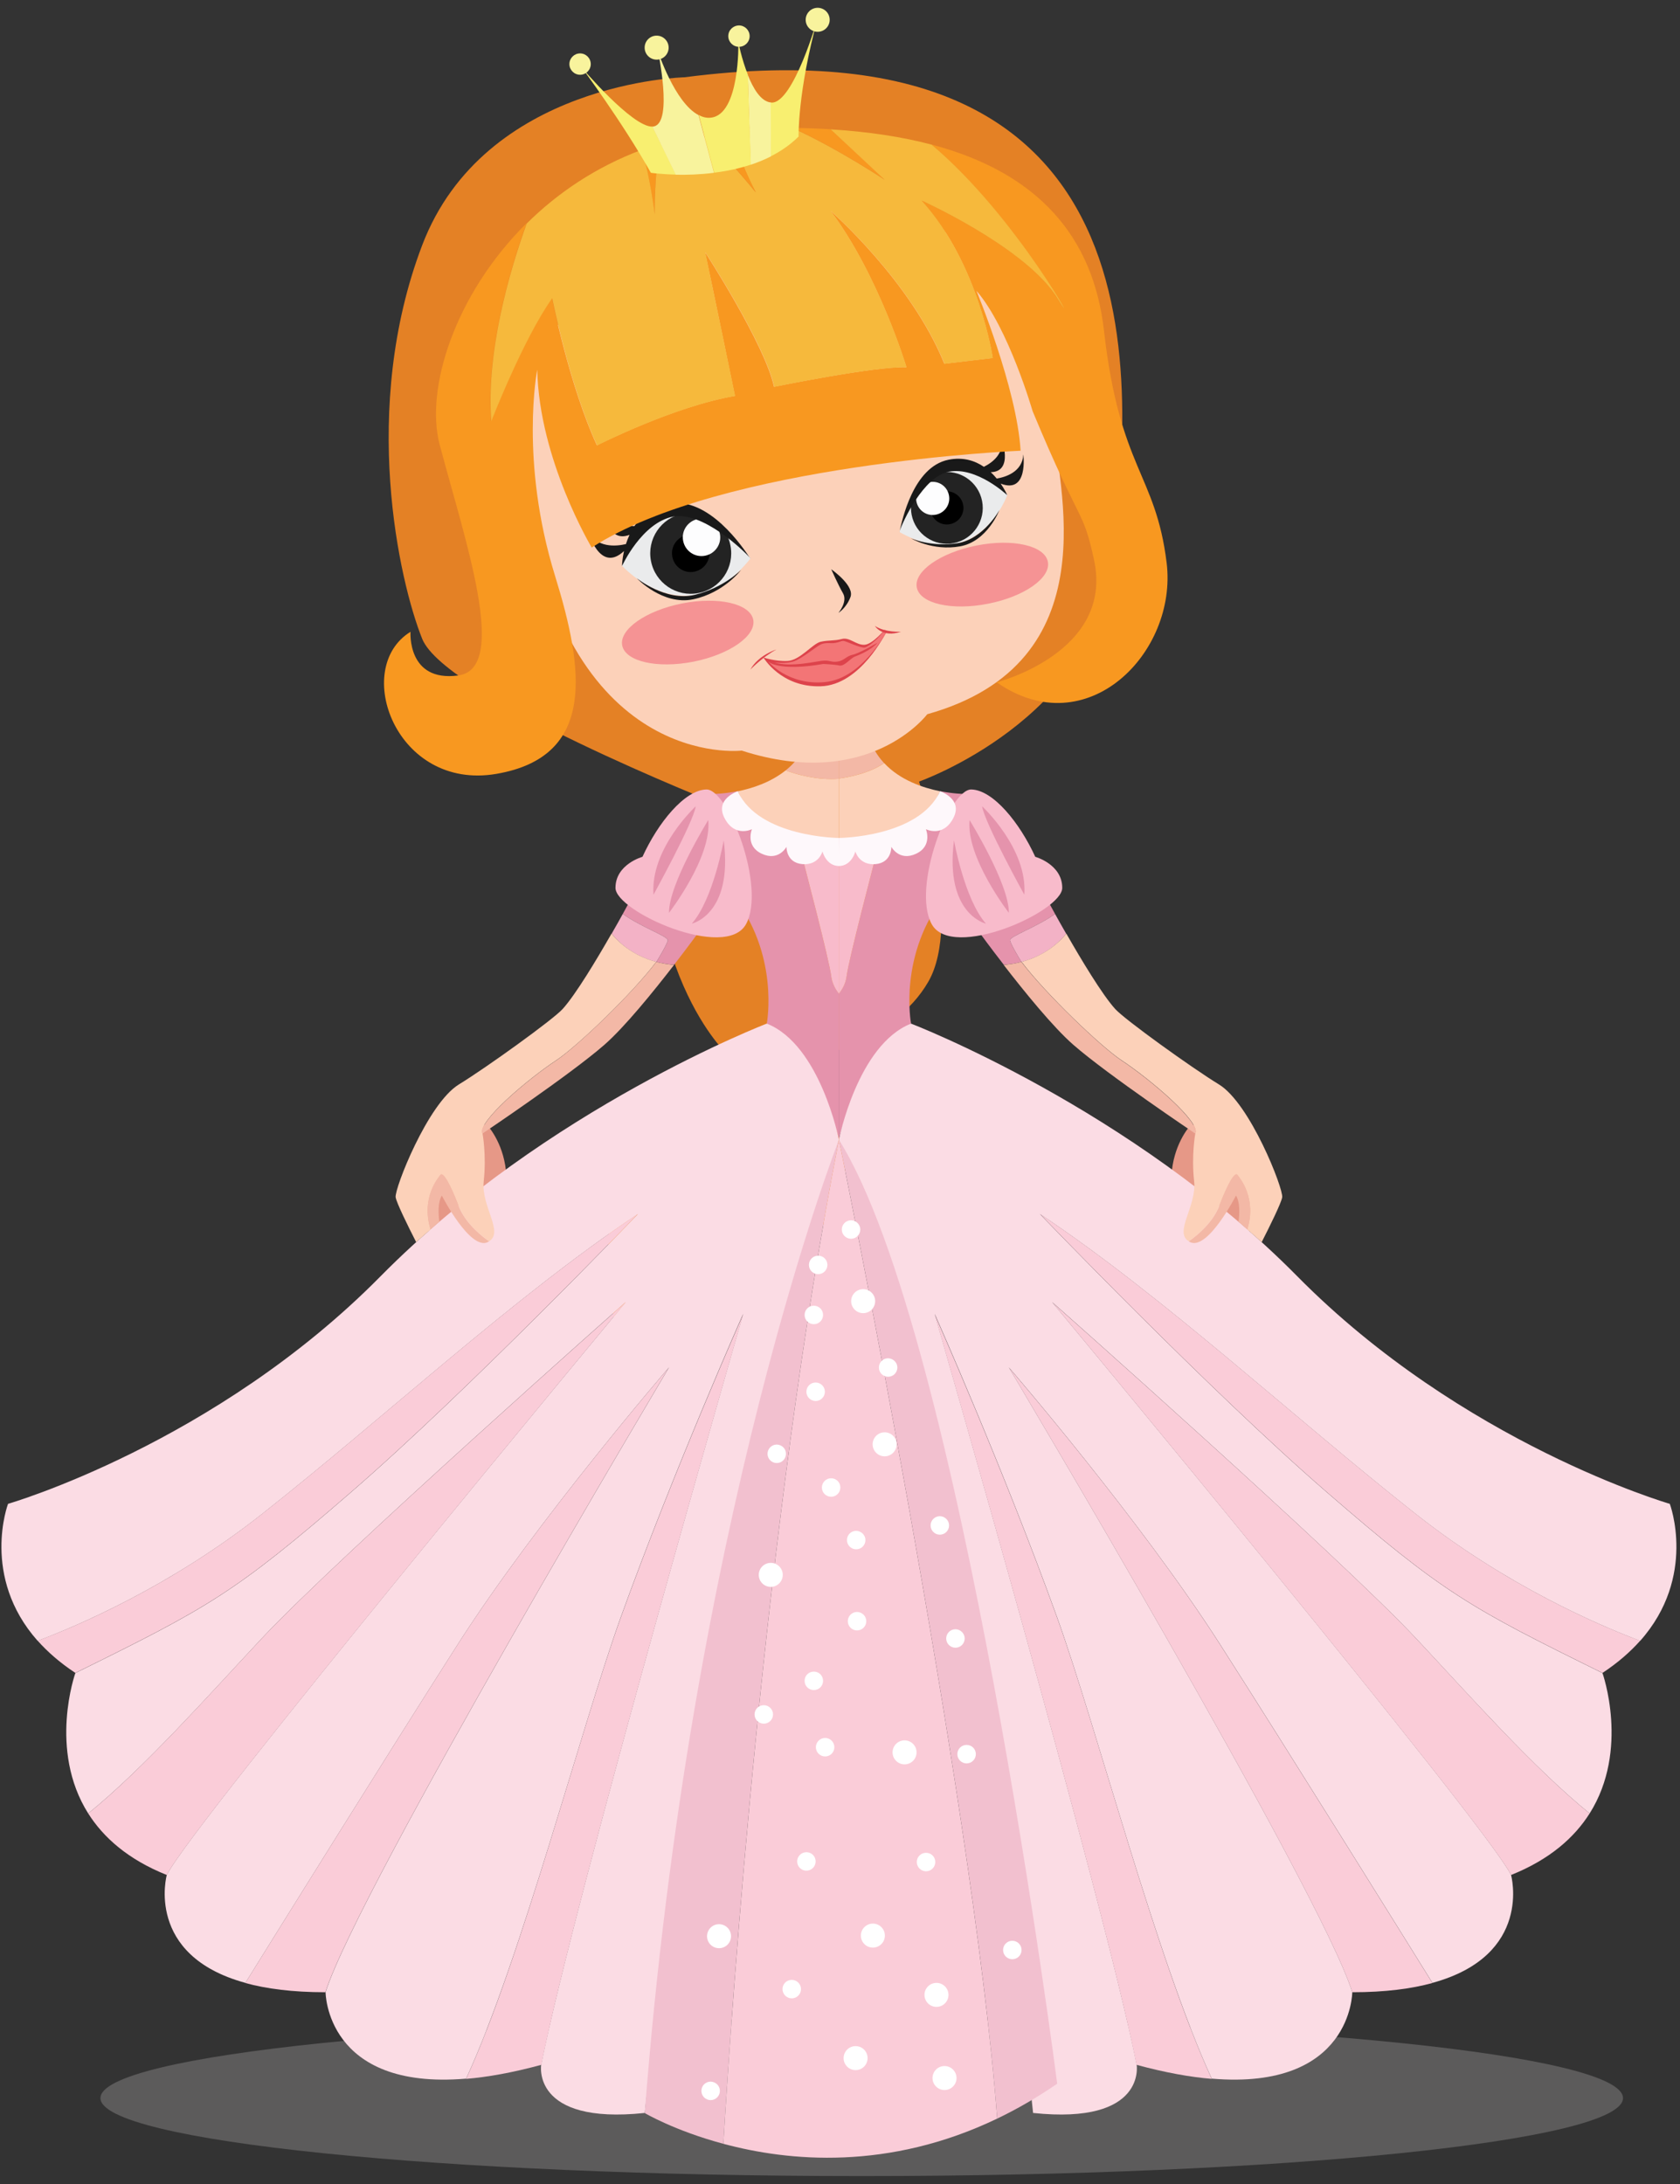 <?xml version="1.0" encoding="UTF-8"?>
<svg id="MAP" width="140px" height="182px" viewBox="0 0 140 182" version="1.1" xmlns="http://www.w3.org/2000/svg" xmlns:xlink="http://www.w3.org/1999/xlink">
    <rect x="0" y="0" width="140" height="182" fill="#333333" stroke="none"/>
    <title>XMLID_1312_</title>
    <g id="Page-1" stroke="none" stroke-width="1" fill="none" fill-rule="evenodd">
        <g id="OQRDHG1-[Converted]" transform="translate(-212, 0)" fill-rule="nonzero">
            <g id="XMLID_1312_" transform="translate(212, 0)">
                <path d="M135.25,174.84 C135.25,178.43 106.85,181.34 71.81,181.34 C36.77,181.34 8.37,178.43 8.37,174.84 C8.37,171.25 36.77,168.34 71.81,168.34 C106.84,168.34 135.25,171.25 135.25,174.84 Z" id="XMLID_1574_" fill="#CFCECE" opacity="0.26"></path>
                <g id="XMLID_1313_">
                    <path d="M57.04,6.44 C57.04,6.44 40.36,6.82 35.18,20.44 C30,34.05 33.26,48.43 35.18,53.23 C37.1,58.02 59.92,67.04 59.92,67.04 C59.92,67.04 54.55,75.67 56.28,80.46 C58.01,85.25 60.28,87.51 60.28,87.51 C60.28,87.51 51.78,92.27 51.29,96.28 C50.79,100.45 49.95,109.41 51.87,110.95 C53.79,112.48 67.78,103.47 69.89,100.79 C72,98.11 67.68,88.16 67.68,88.16 C67.68,88.16 74.49,86.79 77.36,81.81 C80.24,76.82 76.59,65.13 76.59,65.13 C76.59,65.13 91.35,59.95 92.7,46.91 C94.05,33.86 98.46,1.07 57.04,6.44 Z" id="path-111" fill="#E48125"></path>
                    <g id="XMLID_1513_" transform="translate(0, 59)">
                        <path d="M36.66,42.75 L35.71,43.59 C35.72,43.66 35.73,43.7 35.73,43.7 L40.33,43.27 C40.33,43.27 42.34,41.51 42.2,38.99 C42.06,36.47 40.8,34.96 40.55,34.71 C40.55,34.71 38.07,35.11 36.45,36.83 C34.97,38.41 35.6,42.85 35.71,43.58 L36.66,42.75 Z" id="path-110" fill="#E69887"></path>
                        <path d="M66.39,10.65 C65.62,10.54 64.88,10.36 64.28,10.09 C62.75,9.4 61.86,7.78 61.48,6.93 C60.36,7.15 59.54,7.16 59.54,7.16 L60.98,15.5 C65.01,20.49 63.9,26.29 63.9,26.29 C68.84,30.75 69.92,35.97 69.92,35.97 L69.92,23.81 C69.6,23.41 69.34,22.92 69.27,22.36 C69.11,21.01 67.06,13.2 66.39,10.65 Z" id="path-109" fill="#E593AC"></path>
                        <g id="XMLID_1548_" transform="translate(0, 26)">
                            <path d="M63.9,0.3 C63.9,0.3 45.54,7.35 31.73,21.34 C17.92,35.34 0.67,40.32 0.67,40.32 C0.67,40.32 -1.62,46.38 3.14,51.74 C6.59,50.44 14.24,47.16 21.81,41.19 C32.02,33.14 42.81,23.07 53.16,16.17 C53.16,16.17 39.07,30.84 29.29,39.32 C19.51,47.8 17.35,48.96 6.28,54.42 C6.28,54.42 4,60.81 7.35,66.12 C12.01,62.35 17.56,56.08 21.81,51.54 C28.28,44.64 52.15,23.5 52.15,23.5 C52.15,23.5 16.05,66.93 13.9,71.24 C13.9,71.24 12.04,77.94 20.45,80.24 C22.76,76.52 32.37,61.07 38.16,52.01 C44.78,41.66 55.75,28.95 55.75,28.95 C55.75,28.95 29.86,72.38 27.13,81.01 C27.13,81.01 27.14,89.21 38.84,88.22 C43.43,78.27 48.44,58.92 51.72,49.8 C56.18,37.43 61.93,24.49 61.93,24.49 C61.93,24.49 47.84,73.24 45.1,87.05 C45.1,87.05 44.24,92.08 53.73,91.08 C53.73,91.08 57.47,52.4 69.91,9.97 C69.91,9.98 68.36,2.07 63.9,0.3 Z" id="path-108" fill="#FBDCE4"></path>
                            <g id="XMLID_1551_" transform="translate(3, 16)" fill="#FACCD8">
                                <path d="M35.15,36.02 C29.36,45.08 19.75,60.53 17.44,64.25 C19.19,64.73 21.37,65.02 24.12,65.02 C26.85,56.39 52.74,12.96 52.74,12.96 C52.74,12.96 41.77,25.67 35.15,36.02 Z" id="path-107"></path>
                                <path d="M50.16,0.16 C39.81,7.06 29.02,17.13 18.81,25.18 C11.23,31.16 3.58,34.44 0.14,35.73 C0.96,36.65 1.99,37.56 3.28,38.41 C14.35,32.95 16.51,31.79 26.29,23.31 C36.07,14.83 50.16,0.16 50.16,0.16 Z" id="path-106"></path>
                                <path d="M48.72,33.82 C45.43,42.94 40.43,62.29 35.84,72.24 C37.64,72.09 39.71,71.72 42.11,71.07 C44.84,57.26 58.94,8.51 58.94,8.51 C58.94,8.51 53.18,21.45 48.72,33.82 Z" id="path-105"></path>
                                <path d="M18.81,35.54 C14.56,40.07 9.01,46.35 4.35,50.12 C5.61,52.11 7.65,53.95 10.9,55.25 C13.06,50.94 49.15,7.51 49.15,7.51 C49.15,7.51 25.28,28.64 18.81,35.54 Z" id="path-104"></path>
                            </g>
                        </g>
                        <path d="M66.39,10.65 C67.06,13.2 69.11,21.01 69.27,22.37 C69.34,22.93 69.6,23.42 69.92,23.82 L69.92,10.83 C69.18,10.85 67.75,10.85 66.39,10.65 Z" id="path-103" fill="#F8BBCB"></path>
                        <g id="XMLID_1519_" transform="translate(32, 6)">
                            <path d="M26.19,12.72 L20.44,10.17 C20.44,10.17 20.23,10.55 19.9,11.16 C21.44,12.28 23.73,13.04 23.65,13.37 C23.57,13.72 22.9,14.84 22.7,15.16 C23.15,15.28 23.64,15.36 24.17,15.4 C25.36,13.87 26.19,12.72 26.19,12.72 Z" id="path-102" fill="#E593AC"></path>
                            <path d="M19.9,11.16 C19.65,11.61 19.34,12.17 18.97,12.81 C19.48,13.45 20.67,14.64 22.7,15.16 C22.9,14.84 23.57,13.72 23.65,13.37 C23.73,13.04 21.43,12.27 19.9,11.16 Z" id="path-101" fill="#F3B2C6"></path>
                            <path d="M26.86,0.79 C25.04,0.84 22.83,3.57 21.54,6.4 C21.54,6.4 19.29,7.02 19.29,8.99 C19.29,10.96 28.49,15.08 30.17,12.01 C31.85,8.94 28.69,0.74 26.86,0.79 Z" id="path-100" fill="#F8BBCB"></path>
                            <path d="M25.98,2.19 C25.98,2.19 22.17,5.71 22.46,9.56 C22.45,9.56 25.76,3.59 25.98,2.19 Z" id="path-99" fill="#E593AC"></path>
                            <path d="M27.02,3.34 C27.02,3.34 23.71,8.7 23.75,11.07 C23.75,11.07 27.34,6.43 27.02,3.34 Z" id="path-98" fill="#E593AC"></path>
                            <path d="M28.31,5.03 C28.31,5.03 27.45,9.92 25.65,11.97 C25.65,11.97 29.1,11.21 28.31,5.03 Z" id="path-97" fill="#E593AC"></path>
                            <g id="XMLID_1520_" transform="translate(0, 12)">
                                <path d="M4.61,24.8 C4.52,24.12 4.48,23.19 4.82,22.63 C4.82,22.63 7.17,27.23 8.65,26.51 C8.69,26.49 8.72,26.46 8.76,26.44 C8.35,26.16 6.81,25.04 6.21,23.47 C5.51,21.65 4.92,20.62 4.7,20.91 C4.51,21.16 3.07,22.82 3.88,25.45 L4.61,24.8 Z" id="path-96" fill="#F3B8A6"></path>
                                <path d="M2.68,26.51 L3.88,25.45 C3.07,22.83 4.51,21.16 4.7,20.91 C4.92,20.62 5.51,21.65 6.21,23.47 C6.81,25.04 8.35,26.16 8.76,26.44 C10.01,25.66 8.08,23.52 8.31,21.43 C8.55,19.27 8.21,17.45 8.21,17.45 C7.73,16.54 11.95,12.94 14.35,11.36 C16.07,10.23 20.72,5.77 22.69,3.15 C20.66,2.62 19.47,1.43 18.96,0.8 C17.72,2.97 15.98,5.87 14.89,7.08 C14.1,7.96 8.53,11.97 6.24,13.37 C3.64,14.96 0.87,22.05 0.97,22.77 C1.04,23.23 1.99,25.16 2.68,26.51 Z" id="path-95" fill="#FCD1B9"></path>
                                <path d="M22.69,3.16 C20.72,5.77 16.07,10.23 14.35,11.37 C11.95,12.95 7.73,16.55 8.21,17.46 C8.21,17.46 15.47,12.59 18.35,10.08 C20.05,8.6 22.47,5.61 24.17,3.41 C23.64,3.36 23.15,3.28 22.69,3.16 Z" id="path-94" fill="#F3B8A6"></path>
                            </g>
                        </g>
                        <path d="M69.91,5.9 L69.91,0.82 L67.68,1.13 C67.47,3.02 66.58,4.31 65.47,5.2 C66.41,5.55 68.1,6.03 69.91,5.9 Z" id="path-93" fill="#F3B8A6"></path>
                        <path d="M65.47,5.2 C64.22,6.2 62.68,6.7 61.48,6.94 C61.86,7.78 62.76,9.4 64.28,10.1 C65.94,10.85 68.77,10.87 69.91,10.84 L69.91,5.9 C68.1,6.03 66.41,5.55 65.47,5.2 Z" id="path-92" fill="#FCD1B9"></path>
                        <path d="M61.48,6.94 C61.48,6.94 59.52,7.58 60.39,9.2 C61.25,10.82 62.66,10.1 62.66,10.1 C62.66,10.1 62.08,11.5 63.49,12.15 C64.89,12.8 65.54,11.57 65.54,11.57 C65.54,11.57 65.5,12.9 66.87,13.01 C68.24,13.12 68.54,11.95 68.54,11.95 C68.54,11.95 68.83,13.17 69.94,13.17 L69.92,10.83 C69.91,10.83 63.25,10.79 61.48,6.94 Z" id="path-91" fill="#FEF8FB"></path>
                    </g>
                    <path d="M103.16,101.75 L104.11,102.59 C104.1,102.66 104.09,102.7 104.09,102.7 L99.49,102.27 C99.49,102.27 97.48,100.51 97.62,97.99 C97.76,95.47 99.02,93.96 99.27,93.71 C99.27,93.71 101.75,94.11 103.37,95.83 C104.85,97.41 104.22,101.85 104.11,102.58 L103.16,101.75 Z" id="path-90" fill="#E69887"></path>
                    <path d="M73.43,69.65 C74.2,69.54 74.94,69.36 75.54,69.09 C77.07,68.4 77.96,66.78 78.34,65.93 C79.46,66.15 80.28,66.16 80.28,66.16 L78.84,74.5 C74.81,79.49 75.92,85.29 75.92,85.29 C70.98,89.75 69.9,94.97 69.9,94.97 L69.9,82.81 C70.22,82.41 70.48,81.92 70.55,81.36 C70.71,80.01 72.76,72.2 73.43,69.65 Z" id="path-89" fill="#E593AC"></path>
                    <g id="XMLID_1502_" transform="translate(69, 85)">
                        <path d="M6.92,0.3 C6.92,0.3 25.28,7.35 39.09,21.34 C52.9,35.33 70.15,40.32 70.15,40.32 C70.15,40.32 72.44,46.38 67.68,51.74 C64.23,50.44 56.58,47.16 49.01,41.19 C38.8,33.14 28.01,23.07 17.66,16.17 C17.66,16.17 31.75,30.84 41.53,39.32 C51.31,47.8 53.47,48.96 64.54,54.42 C64.54,54.42 66.82,60.81 63.47,66.12 C58.81,62.35 53.26,56.08 49.01,51.54 C42.54,44.64 18.67,23.5 18.67,23.5 C18.67,23.5 54.77,66.93 56.92,71.24 C56.92,71.24 58.78,77.94 50.37,80.24 C48.06,76.52 38.45,61.07 32.66,52.01 C26.04,41.66 15.07,28.95 15.07,28.95 C15.07,28.95 40.96,72.38 43.69,81.01 C43.69,81.01 43.68,89.21 31.98,88.22 C27.39,78.27 22.38,58.92 19.1,49.8 C14.64,37.43 8.89,24.49 8.89,24.49 C8.89,24.49 22.98,73.24 25.72,87.05 C25.72,87.05 26.58,92.08 17.09,91.08 C17.09,91.08 13.35,52.4 0.91,9.97 C0.91,9.98 2.46,2.07 6.92,0.3 Z" id="path-88" fill="#FBDCE4"></path>
                        <g id="XMLID_1503_" transform="translate(8, 16)" fill="#FACCD8">
                            <path d="M24.66,36.02 C30.45,45.08 40.06,60.53 42.37,64.25 C40.62,64.73 38.44,65.02 35.69,65.02 C32.96,56.39 7.07,12.96 7.07,12.96 C7.07,12.96 18.05,25.67 24.66,36.02 Z" id="path-87"></path>
                            <path d="M9.66,0.16 C20.01,7.06 30.8,17.13 41.01,25.18 C48.59,31.16 56.24,34.44 59.68,35.73 C58.86,36.65 57.83,37.56 56.54,38.41 C45.47,32.95 43.31,31.79 33.53,23.31 C23.75,14.83 9.66,0.16 9.66,0.16 Z" id="path-86"></path>
                            <path d="M11.1,33.82 C14.39,42.94 19.39,62.29 23.98,72.24 C22.18,72.09 20.11,71.72 17.71,71.07 C14.98,57.26 0.88,8.51 0.88,8.51 C0.88,8.51 6.64,21.45 11.1,33.82 Z" id="path-85"></path>
                            <path d="M41.01,35.54 C45.26,40.07 50.81,46.35 55.47,50.12 C54.21,52.11 52.17,53.95 48.92,55.25 C46.76,50.94 10.67,7.51 10.67,7.51 C10.67,7.51 34.54,28.64 41.01,35.54 Z" id="path-84"></path>
                        </g>
                    </g>
                    <path d="M73.43,69.65 C72.76,72.2 70.71,80.01 70.55,81.37 C70.48,81.93 70.22,82.42 69.9,82.82 L69.9,69.83 C70.64,69.85 72.06,69.85 73.43,69.65 Z" id="path-83" fill="#F8BBCB"></path>
                    <g id="XMLID_1455_" transform="translate(77, 65)">
                        <path d="M4.63,12.72 L10.38,10.17 C10.38,10.17 10.59,10.55 10.92,11.16 C9.38,12.28 7.09,13.04 7.17,13.37 C7.25,13.72 7.92,14.84 8.12,15.16 C7.67,15.28 7.18,15.36 6.65,15.4 C5.46,13.87 4.63,12.72 4.63,12.72 Z" id="path-82" fill="#E593AC"></path>
                        <path d="M10.92,11.16 C11.17,11.61 11.48,12.17 11.85,12.81 C11.34,13.45 10.15,14.64 8.12,15.16 C7.92,14.84 7.25,13.72 7.17,13.37 C7.09,13.04 9.39,12.27 10.92,11.16 Z" id="path-81" fill="#F3B2C6"></path>
                        <path d="M3.95,0.79 C5.77,0.84 7.98,3.57 9.27,6.4 C9.27,6.4 11.52,7.02 11.52,8.99 C11.52,10.96 2.32,15.08 0.64,12.01 C-1.04,8.94 2.13,0.74 3.95,0.79 Z" id="path-80" fill="#F8BBCB"></path>
                        <path d="M4.84,2.19 C4.84,2.19 8.65,5.71 8.36,9.56 C8.36,9.56 5.06,3.59 4.84,2.19 Z" id="path-79" fill="#E593AC"></path>
                        <path d="M3.8,3.34 C3.8,3.34 7.11,8.7 7.07,11.07 C7.07,11.07 3.48,6.43 3.8,3.34 Z" id="path-78" fill="#E593AC"></path>
                        <path d="M2.5,5.03 C2.5,5.03 3.36,9.92 5.16,11.97 C5.17,11.97 1.71,11.21 2.5,5.03 Z" id="path-77" fill="#E593AC"></path>
                        <g id="XMLID_1456_" transform="translate(6, 12)">
                            <path d="M20.21,24.8 C20.3,24.12 20.34,23.19 20,22.63 C20,22.63 17.65,27.23 16.17,26.51 C16.13,26.49 16.1,26.46 16.06,26.44 C16.47,26.16 18.01,25.04 18.61,23.47 C19.31,21.65 19.9,20.62 20.12,20.91 C20.31,21.16 21.75,22.82 20.94,25.45 L20.21,24.8 Z" id="path-76" fill="#F3B8A6"></path>
                            <path d="M22.14,26.51 L20.94,25.45 C21.75,22.83 20.31,21.16 20.12,20.91 C19.9,20.62 19.31,21.65 18.61,23.47 C18.01,25.04 16.47,26.16 16.06,26.44 C14.81,25.66 16.74,23.52 16.51,21.43 C16.27,19.27 16.61,17.45 16.61,17.45 C17.09,16.54 12.87,12.94 10.47,11.36 C8.75,10.23 4.1,5.77 2.13,3.15 C4.16,2.62 5.35,1.43 5.86,0.8 C7.1,2.97 8.84,5.87 9.93,7.08 C10.72,7.96 16.29,11.97 18.58,13.37 C21.18,14.96 23.95,22.05 23.85,22.77 C23.78,23.23 22.83,25.16 22.14,26.51 Z" id="path-75" fill="#FCD1B9"></path>
                            <path d="M2.12,3.16 C4.09,5.77 8.74,10.23 10.46,11.37 C12.86,12.95 17.08,16.55 16.6,17.46 C16.6,17.46 9.34,12.59 6.46,10.08 C4.76,8.6 2.34,5.61 0.64,3.41 C1.18,3.36 1.67,3.28 2.12,3.16 Z" id="path-74" fill="#F3B8A6"></path>
                        </g>
                    </g>
                    <path d="M72.13,60.13 L69.9,59.82 L69.9,64.88 C70.58,64.79 72.39,64.48 73.67,63.59 C72.89,62.74 72.3,61.62 72.13,60.13 Z" id="path-73" fill="#F3B8A6"></path>
                    <path d="M73.68,63.59 C72.4,64.48 70.59,64.79 69.91,64.88 L69.91,69.84 C71.05,69.87 73.89,69.86 75.54,69.1 C77.07,68.41 77.96,66.79 78.34,65.94 C76.92,65.65 75.01,65.02 73.68,63.59 Z" id="path-72" fill="#FCD1B9"></path>
                    <path d="M78.34,65.94 C78.34,65.94 80.3,66.58 79.43,68.2 C78.57,69.82 77.16,69.1 77.16,69.1 C77.16,69.1 77.74,70.5 76.33,71.15 C74.93,71.8 74.28,70.57 74.28,70.57 C74.28,70.57 74.32,71.9 72.95,72.01 C71.58,72.12 71.28,70.95 71.28,70.95 C71.28,70.95 70.99,72.17 69.88,72.17 L69.9,69.83 C69.91,69.83 76.56,69.79 78.34,65.94 Z" id="path-71" fill="#FEF8FB"></path>
                    <g id="XMLID_1400_" transform="translate(53, 94)">
                        <path d="M0.73,82.09 C0.73,82.09 3.21,83.56 7.28,84.65 C7.96,73.33 10.72,32.65 16.91,0.98 C16.91,0.98 4.52,32.57 0.73,82.09 Z" id="path-70" fill="#F2C0CF"></path>
                        <path d="M7.28,84.65 C12.73,86.12 21.04,86.9 30.1,82.55 C28.03,55.32 16.91,0.98 16.91,0.98 C10.72,32.65 7.96,73.33 7.28,84.65 Z" id="path-69" fill="#FACCD8"></path>
                        <path d="M16.91,0.98 C16.91,0.98 28.03,55.32 30.1,82.55 C31.75,81.76 33.42,80.8 35.1,79.64 C35.1,79.64 27.1,17.23 16.91,0.98 Z" id="path-68" fill="#F2C0CF"></path>
                        <circle id="path-67" fill="#FFFFFF" cx="25.71" cy="79.17" r="1"></circle>
                        <path d="M13.75,71.76 C13.75,72.18 13.41,72.53 12.98,72.53 C12.56,72.53 12.21,72.19 12.21,71.76 C12.21,71.33 12.55,70.99 12.98,70.99 C13.41,70.99 13.75,71.34 13.75,71.76 Z" id="path-66" fill="#FFFFFF"></path>
                        <circle id="path-65" fill="#FFFFFF" cx="6.92" cy="67.35" r="1"></circle>
                        <path d="M24.94,61.17 C24.94,61.59 24.6,61.94 24.17,61.94 C23.75,61.94 23.4,61.6 23.4,61.17 C23.4,60.74 23.74,60.4 24.17,60.4 C24.6,60.4 24.94,60.74 24.94,61.17 Z" id="path-64" fill="#FFFFFF"></path>
                        <circle id="path-63" fill="#FFFFFF" cx="22.38" cy="52.03" r="1"></circle>
                        <path d="M19.19,41.1 C19.19,41.52 18.85,41.87 18.42,41.87 C18,41.87 17.65,41.53 17.65,41.1 C17.65,40.68 17.99,40.33 18.42,40.33 C18.85,40.34 19.19,40.68 19.19,41.1 Z" id="path-62" fill="#FFFFFF"></path>
                        <circle id="path-61" fill="#FFFFFF" cx="11.23" cy="37.24" r="1"></circle>
                        <path d="M17.03,29.96 C17.03,30.38 16.69,30.73 16.26,30.73 C15.84,30.73 15.49,30.39 15.49,29.96 C15.49,29.54 15.83,29.19 16.26,29.19 C16.69,29.19 17.03,29.53 17.03,29.96 Z" id="path-60" fill="#FFFFFF"></path>
                        <path d="M19.12,34.34 C19.12,34.76 18.78,35.11 18.35,35.11 C17.93,35.11 17.58,34.77 17.58,34.34 C17.58,33.91 17.92,33.57 18.35,33.57 C18.77,33.58 19.12,33.92 19.12,34.34 Z" id="path-59" fill="#FFFFFF"></path>
                        <path d="M15.59,46.07 C15.59,46.49 15.25,46.84 14.82,46.84 C14.4,46.84 14.05,46.5 14.05,46.07 C14.05,45.64 14.39,45.3 14.82,45.3 C15.25,45.3 15.59,45.64 15.59,46.07 Z" id="path-58" fill="#FFFFFF"></path>
                        <path d="M26.09,33.12 C26.09,33.54 25.75,33.89 25.32,33.89 C24.9,33.89 24.55,33.55 24.55,33.12 C24.55,32.7 24.89,32.35 25.32,32.35 C25.75,32.36 26.09,32.7 26.09,33.12 Z" id="path-57" fill="#FFFFFF"></path>
                        <circle id="path-56" fill="#FFFFFF" cx="20.72" cy="26.36" r="1"></circle>
                        <path d="M21.78,19.96 C21.78,20.38 21.44,20.73 21.01,20.73 C20.59,20.73 20.24,20.39 20.24,19.96 C20.24,19.53 20.58,19.19 21.01,19.19 C21.43,19.2 21.78,19.54 21.78,19.96 Z" id="path-55" fill="#FFFFFF"></path>
                        <path d="M15.74,21.98 C15.74,22.4 15.4,22.75 14.97,22.75 C14.55,22.75 14.2,22.41 14.2,21.98 C14.2,21.55 14.54,21.21 14.97,21.21 C15.39,21.21 15.74,21.55 15.74,21.98 Z" id="path-54" fill="#FFFFFF"></path>
                        <path d="M12.5,27.15 C12.5,27.57 12.16,27.92 11.73,27.92 C11.31,27.92 10.96,27.58 10.96,27.15 C10.96,26.73 11.3,26.38 11.73,26.38 C12.16,26.39 12.5,26.73 12.5,27.15 Z" id="path-53" fill="#FFFFFF"></path>
                        <circle id="path-52" fill="#FFFFFF" cx="18.93" cy="14.43" r="1"></circle>
                        <path d="M15.59,15.58 C15.59,16 15.25,16.35 14.82,16.35 C14.4,16.35 14.05,16.01 14.05,15.58 C14.05,15.15 14.39,14.81 14.82,14.81 C15.25,14.81 15.59,15.15 15.59,15.58 Z" id="path-51" fill="#FFFFFF"></path>
                        <path d="M18.69,8.46 C18.69,8.88 18.35,9.23 17.92,9.23 C17.5,9.23 17.15,8.89 17.15,8.46 C17.15,8.04 17.49,7.69 17.92,7.69 C18.34,7.69 18.69,8.04 18.69,8.46 Z" id="path-50" fill="#FFFFFF"></path>
                        <path d="M15.95,11.41 C15.95,11.83 15.61,12.18 15.18,12.18 C14.76,12.18 14.41,11.84 14.41,11.41 C14.41,10.99 14.75,10.64 15.18,10.64 C15.61,10.64 15.95,10.98 15.95,11.41 Z" id="path-49" fill="#FFFFFF"></path>
                        <path d="M32.13,68.5 C32.13,68.92 31.79,69.27 31.36,69.27 C30.94,69.27 30.59,68.93 30.59,68.5 C30.59,68.08 30.93,67.73 31.36,67.73 C31.79,67.73 32.13,68.08 32.13,68.5 Z" id="path-48" fill="#FFFFFF"></path>
                        <circle id="path-47" fill="#FFFFFF" cx="25.04" cy="72.24" r="1"></circle>
                        <path d="M28.32,52.18 C28.32,52.6 27.98,52.95 27.55,52.95 C27.13,52.95 26.78,52.61 26.78,52.18 C26.78,51.75 27.12,51.41 27.55,51.41 C27.98,51.41 28.32,51.75 28.32,52.18 Z" id="path-46" fill="#FFFFFF"></path>
                        <path d="M11.42,48.87 C11.42,49.29 11.08,49.64 10.65,49.64 C10.23,49.64 9.88,49.3 9.88,48.87 C9.88,48.44 10.22,48.1 10.65,48.1 C11.08,48.1 11.42,48.45 11.42,48.87 Z" id="path-45" fill="#FFFFFF"></path>
                        <path d="M16.53,51.6 C16.53,52.02 16.19,52.37 15.76,52.37 C15.34,52.37 14.99,52.03 14.99,51.6 C14.99,51.18 15.33,50.83 15.76,50.83 C16.19,50.83 16.53,51.18 16.53,51.6 Z" id="path-44" fill="#FFFFFF"></path>
                        <path d="M27.39,42.54 C27.39,42.96 27.05,43.31 26.62,43.31 C26.2,43.31 25.85,42.97 25.85,42.54 C25.85,42.12 26.19,41.77 26.62,41.77 C27.04,41.77 27.39,42.12 27.39,42.54 Z" id="path-43" fill="#FFFFFF"></path>
                        <circle id="path-42" fill="#FFFFFF" cx="18.3" cy="77.51" r="1"></circle>
                        <path d="M6.99,80.24 C6.99,80.66 6.65,81.01 6.22,81.01 C5.8,81.01 5.45,80.67 5.45,80.24 C5.45,79.81 5.79,79.47 6.22,79.47 C6.65,79.48 6.99,79.82 6.99,80.24 Z" id="path-41" fill="#FFFFFF"></path>
                        <circle id="path-40" fill="#FFFFFF" cx="19.74" cy="67.3" r="1"></circle>
                        <path d="M14.97,61.12 C14.97,61.54 14.63,61.89 14.2,61.89 C13.78,61.89 13.43,61.55 13.43,61.12 C13.43,60.7 13.77,60.35 14.2,60.35 C14.63,60.35 14.97,60.69 14.97,61.12 Z" id="path-39" fill="#FFFFFF"></path>
                    </g>
                    <g id="XMLID_1353_" transform="translate(43, 16)">
                        <path d="M40.49,6.55 C40.49,6.55 44.21,13.56 44.69,18.97 C45.17,24.39 49.6,39.22 34.27,43.52 C34.27,43.52 29.44,49.98 18.81,46.55 C18.81,46.55 3.89,48.34 0.72,24.47 C-1.9,4.72 23.08,-8.09 40.49,6.55 Z" id="path-38" fill="#FCD1B9"></path>
                        <g id="XMLID_1383_" transform="translate(30, 14)">
                            <g id="XMLID_1386_" transform="translate(1, 6)">
                                <path d="M9.94,5.26 C9.94,5.26 7.51,11.99 0.96,8.34 C0.96,8.34 1.91,3.33 6.17,2.61 C8.32,2.25 9.94,5.26 9.94,5.26 Z" id="path-37" fill="#EAEBEC"></path>
                                <path d="M1.97,6.9 C2.29,8.52 3.86,9.58 5.48,9.26 C7.1,8.94 8.16,7.37 7.84,5.75 C7.52,4.13 5.95,3.07 4.33,3.39 C2.71,3.71 1.65,5.28 1.97,6.9 Z" id="path-36" fill="#232323"></path>
                                <path d="M3.55,6.59 C3.7,7.34 4.42,7.83 5.17,7.68 C5.92,7.53 6.41,6.81 6.26,6.06 C6.11,5.31 5.39,4.82 4.64,4.97 C3.89,5.12 3.4,5.84 3.55,6.59 Z" id="path-35" fill="#000000"></path>
                                <path d="M2.37,5.8 C2.52,6.55 3.24,7.04 3.99,6.89 C4.74,6.74 5.23,6.02 5.08,5.27 C4.93,4.52 4.21,4.03 3.46,4.18 C2.71,4.32 2.22,5.05 2.37,5.8 Z" id="path-34" fill="#FDFDFE"></path>
                                <g id="XMLID_1390_" fill="#191919">
                                    <path d="M0.96,8.34 C0.96,8.33 0.97,8.29 0.99,8.23 C0.97,8.32 0.96,8.36 0.96,8.34 Z" id="path-33"></path>
                                    <path d="M5.05,2.31 C6.26,2.07 7.24,2.39 7.99,2.9 C8.69,2.55 9.7,1.82 9.44,0.51 C9.44,0.51 10.53,3.3 8.56,3.35 C8.75,3.52 8.91,3.7 9.06,3.88 C9.78,3.76 11.2,3.34 11.28,1.87 C11.28,1.87 11.71,5.2 9.39,4.3 C9.74,4.81 9.92,5.22 9.93,5.26 C9.93,5.26 7.39,2.86 5.06,3.31 C2.92,3.73 1.21,7.53 0.98,8.23 C1.16,7.46 2.07,2.9 5.05,2.31 Z" id="path-32"></path>
                                </g>
                                <path d="M9.28,6.51 C9.28,6.51 7.96,8.93 5.78,9.27 C3.6,9.61 1.91,8.86 1.91,8.86 C1.91,8.86 3.72,9.94 6,9.53 C8.29,9.12 9.28,6.51 9.28,6.51 Z" id="path-31" fill="#191919"></path>
                            </g>
                            <path d="M8.93,3.7 C8.93,3.7 5.5,0.55 3.33,0.71 C1.16,0.87 0.99,3.32 0.99,3.32 C0.99,3.32 1.84,2.05 3.25,1.82 C4.65,1.6 8.93,3.7 8.93,3.7 Z" id="path-30" fill="#191919"></path>
                            <path d="M3.4,18.96 C3.66,20.3 6.32,20.91 9.34,20.31 C12.36,19.72 14.59,18.15 14.32,16.81 C14.06,15.47 11.4,14.86 8.38,15.46 C5.36,16.06 3.13,17.62 3.4,18.96 Z" id="path-29" fill="#F59394"></path>
                        </g>
                        <g id="XMLID_1366_" transform="translate(5, 18)">
                            <g id="XMLID_1370_" transform="translate(0, 7)">
                                <path d="M3.84,6.15 C3.84,6.15 9.25,12.15 14.54,5.54 C14.54,5.54 11.42,0.71 6.66,1.78 C4.25,2.32 3.84,6.15 3.84,6.15 Z" id="path-28" fill="#EAEBEC"></path>
                                <path d="M12.87,4.46 C13.23,6.29 12.04,8.06 10.21,8.42 C8.38,8.78 6.61,7.59 6.25,5.76 C5.89,3.93 7.08,2.16 8.91,1.8 C10.74,1.44 12.52,2.63 12.87,4.46 Z" id="path-27" fill="#232323"></path>
                                <path d="M11.09,4.81 C11.26,5.65 10.71,6.47 9.86,6.64 C9.02,6.81 8.2,6.26 8.03,5.41 C7.86,4.57 8.41,3.75 9.26,3.58 C10.11,3.42 10.92,3.97 11.09,4.81 Z" id="path-26" fill="#000000"></path>
                                <path d="M11.99,3.48 C12.16,4.32 11.61,5.14 10.76,5.31 C9.92,5.48 9.1,4.93 8.93,4.08 C8.76,3.24 9.31,2.42 10.16,2.25 C11,2.08 11.82,2.63 11.99,3.48 Z" id="path-25" fill="#FDFDFE"></path>
                                <g id="XMLID_1372_" fill="#191919">
                                    <path d="M14.54,5.54 C14.54,5.53 14.51,5.49 14.46,5.44 C14.52,5.52 14.54,5.55 14.54,5.54 Z" id="path-24"></path>
                                    <path d="M7.69,0.98 C6.32,1.25 5.44,2 4.86,2.85 C3.98,2.79 2.61,2.45 2.33,0.98 C2.33,0.98 2.38,4.36 4.46,3.57 C4.34,3.83 4.24,4.09 4.16,4.34 C3.35,4.53 1.69,4.7 0.98,3.19 C0.98,3.19 1.95,6.85 4,4.92 C3.85,5.6 3.83,6.11 3.84,6.16 C3.84,6.16 5.47,2.57 8.09,2.05 C10.51,1.58 13.91,4.82 14.46,5.45 C13.96,4.7 11.06,0.32 7.69,0.98 Z" id="path-23"></path>
                                </g>
                                <path d="M5.06,7.18 C5.06,7.18 7.47,9.15 9.89,8.57 C12.31,7.99 13.76,6.49 13.76,6.49 C13.76,6.49 12.34,8.39 9.78,8.94 C7.22,9.48 5.06,7.18 5.06,7.18 Z" id="path-22" fill="#191919"></path>
                            </g>
                            <path d="M3.87,5.6 C3.87,5.6 5.86,1.39 7.92,0.72 C9.99,0.05 11.08,2.25 11.08,2.25 C11.08,2.25 9.81,1.4 8.43,1.72 C7.04,2.03 3.87,5.6 3.87,5.6 Z" id="path-21" fill="#191919"></path>
                            <path d="M14.77,17.64 C15.03,18.98 12.8,20.54 9.79,21.14 C6.77,21.73 4.12,21.13 3.85,19.79 C3.59,18.45 5.82,16.89 8.83,16.29 C11.85,15.69 14.5,16.3 14.77,17.64 Z" id="path-20" fill="#F59394"></path>
                        </g>
                        <path d="M26.27,31.44 C26.47,31.58 28.22,32.85 27.87,33.76 C27.52,34.68 26.87,35.07 26.87,35.07 C26.87,35.07 27.66,34.15 27.25,33.44 C26.84,32.73 26.27,31.44 26.27,31.44 Z" id="path-19" fill="#191919"></path>
                        <path d="M30.94,36.59 C30.94,36.59 28.84,40.39 26.32,40.88 C23.79,41.38 21.51,40.14 20.91,39.01 C20.91,39.01 21.7,39.18 22.61,39.15 C23.51,39.12 25.07,37.63 25.48,37.55 C25.89,37.47 27.54,37.29 27.54,37.29 C27.54,37.29 28.49,37.97 29.15,37.82 C29.81,37.68 30.73,36.48 30.73,36.48 L30.94,36.59 Z" id="path-18" fill="#F37576"></path>
                        <g id="XMLID_1355_" transform="translate(19, 35)" fill="#DD434B">
                            <path d="M11.72,1.48 C11.76,1.42 10.75,2.68 10.05,2.73 C9.36,2.78 8.8,2.07 8.15,2.25 C7.5,2.42 7.07,2.33 6.39,2.48 C5.72,2.63 4.67,4.03 3.63,4.08 C2.59,4.13 1.62,3.79 1.62,3.79 C1.62,3.79 3.08,6.3 6.4,6.19 C9.72,6.09 11.83,1.7 11.83,1.7 C11.83,1.7 9.84,5.54 6.75,5.84 C3.67,6.14 2.02,4.13 2.02,4.13 C2.02,4.13 2.82,4.98 6.61,4.33 C6.61,4.33 7.54,4.37 7.95,4.46 C8.36,4.55 8.87,3.86 9.23,3.72 C9.59,3.58 10.56,3.2 11.13,2.56 C11.13,2.56 9.57,3.46 9.06,3.56 C8.55,3.66 8.32,4.06 7.81,4.13 C7.3,4.21 7.18,4.03 6.67,4.05 C6.17,4.06 3.91,4.66 2.52,4.2 C2.52,4.2 3.47,4.35 4.18,4.1 C4.89,3.85 6.01,2.87 6.43,2.69 C6.86,2.51 7.27,2.65 7.64,2.57 C8.01,2.5 8.08,2.4 8.29,2.41 C8.5,2.42 9.71,3.03 10.07,2.96 C10.43,2.89 11.33,2.09 11.72,1.48 Z" id="path-17"></path>
                            <path d="M13.08,1.64 C13.08,1.64 11.77,1.73 10.91,1.16 C10.91,1.16 11.51,2.18 13.08,1.64 Z" id="path-16"></path>
                            <path d="M2.69,3.13 C2.73,3.11 1.2,3.58 0.53,4.8 C0.53,4.8 1.51,3.77 2.69,3.13 Z" id="path-15"></path>
                        </g>
                    </g>
                    <path d="M69.21,10.77 C68.2,10.71 67.15,10.67 66.07,10.66 C69.9,12.43 73.73,14.97 73.73,14.97 L69.21,10.77 Z" id="path-14" fill="#F89820"></path>
                    <path d="M55.02,11.94 C54.5,12.1 53.98,12.27 53.48,12.46 C54.2,14.83 54.55,17.85 54.55,17.85 C54.55,17.85 54.51,14.3 55.02,11.94 Z" id="path-13" fill="#F89820"></path>
                    <path d="M97.22,46.9 C96.3,39.44 93.31,39.1 92,27.57 C91.11,19.7 86.49,14.39 77.61,12.04 C84.8,18.08 90.44,28.66 88.1,24.85 C88.02,24.72 87.94,24.6 87.85,24.47 C85,20.4 76.78,16.7 76.78,16.7 C81.57,21.97 82.72,29.83 82.72,29.83 L78.69,30.31 C75.91,23.41 69.2,17.56 69.2,17.56 C73.23,22.93 75.53,30.6 75.53,30.6 C72.94,30.5 64.5,32.23 64.5,32.23 C63.73,28.68 58.75,21.01 58.75,21.01 C59.33,23.69 61.24,32.99 61.24,32.99 C56.16,33.85 49.74,37.11 49.74,37.11 C47.44,32.12 46,24.84 46,24.84 C43.6,28.2 40.92,35.1 40.92,35.1 C40.5,29.35 42.41,22.71 43.87,18.61 C37.89,24.55 35.41,32.41 36.64,37.06 C38.77,45.09 42.45,55.73 38.18,56.29 C33.91,56.86 34.21,52.65 34.21,52.65 C29.29,55.67 32.99,65.92 41.36,64.49 C49.73,63.06 48.65,55.74 46.26,48.01 C43.28,38.38 44.77,30.8 44.77,30.8 C44.92,38.31 49.31,45.63 49.31,45.63 C60.18,38.6 85.05,37.56 85.05,37.56 C84.74,32.35 81.37,24.23 81.37,24.23 C84.04,27.3 86.05,34.26 86.05,34.26 C90.08,43.96 90.23,42.3 91.17,46.66 C92.84,54.37 83.06,56.86 83.06,56.86 C90.59,62.11 98.14,54.37 97.22,46.9 Z" id="path-12" fill="#F89820"></path>
                    <path d="M40.94,35.11 C40.94,35.11 43.62,28.21 46.02,24.85 C46.02,24.85 47.46,32.14 49.76,37.12 C49.76,37.12 56.18,33.86 61.26,33 C61.26,33 59.34,23.7 58.77,21.02 C58.77,21.02 63.76,28.69 64.52,32.24 C64.52,32.24 72.96,30.51 75.55,30.61 C75.55,30.61 73.25,22.94 69.22,17.57 C69.22,17.57 75.93,23.42 78.71,30.32 L82.74,29.84 C82.74,29.84 81.59,21.98 76.8,16.71 C76.8,16.71 85.01,20.41 87.87,24.48 C87.96,24.6 88.04,24.73 88.12,24.86 C90.46,28.67 84.82,18.09 77.63,12.05 C75.16,11.4 72.36,10.97 69.22,10.78 L73.73,14.99 C73.73,14.99 69.91,12.44 66.07,10.68 C64.9,10.67 63.69,10.68 62.43,10.73 C61.99,10.75 61.56,10.78 61.13,10.81 C61.22,12.78 62.99,16.05 62.99,16.05 C62.99,16.05 60.52,12.95 58.43,11.15 C57.25,11.35 56.11,11.63 55.03,11.96 C54.52,14.32 54.56,17.87 54.56,17.87 C54.56,17.87 54.21,14.86 53.49,12.48 C49.66,13.91 46.45,16.09 43.89,18.63 C42.42,22.72 40.51,29.35 40.94,35.11 Z" id="path-11" fill="#F6B93C"></path>
                    <path d="M62.99,16.03 C62.99,16.03 61.22,12.76 61.13,10.79 C60.2,10.86 59.3,10.98 58.43,11.13 C60.51,12.92 62.99,16.03 62.99,16.03 Z" id="path-10" fill="#F89820"></path>
                    <g id="XMLID_1320_" transform="translate(47, 0)">
                        <g id="XMLID_1329_" transform="translate(1, 1)">
                            <path d="M16.3,7.55 C18.12,7.6 20.13,0.55 20.13,0.55 C18.45,6.73 18.55,10.38 18.55,10.38 C17.86,11.06 17.08,11.6 16.24,12.02 L16.22,7.53 C16.25,7.54 16.28,7.55 16.3,7.55 Z" id="path-9" fill="#F8EF70"></path>
                            <path d="M16.23,7.54 L16.25,12.03 C15.7,12.31 15.13,12.54 14.56,12.73 C14.49,10.97 14.37,7.12 14.31,5.23 C14.76,6.37 15.4,7.45 16.23,7.54 Z" id="path-8" fill="#F8F39D"></path>
                            <path d="M0.44,4.58 C0.44,4.58 4.68,9.61 6.37,9.55 L8.32,13.55 C7.06,13.52 6.24,13.4 6.24,13.4 C3.84,9.13 0.44,4.58 0.44,4.58 Z" id="path-7" fill="#F8EF70"></path>
                            <path d="M11.19,8.81 C13.68,8.62 13.53,2.52 13.53,2.52 C13.53,2.52 13.8,3.91 14.32,5.22 C14.38,7.11 14.5,10.96 14.57,12.72 C13.55,13.06 12.51,13.27 11.52,13.39 L10.23,8.58 C10.52,8.75 10.85,8.84 11.19,8.81 Z" id="path-6" fill="#F8EF70"></path>
                            <path d="M6.51,9.53 C8.09,9.15 6.83,3.27 6.83,3.27 C6.83,3.27 8.22,7.55 10.21,8.59 L11.5,13.4 C10.31,13.55 9.2,13.58 8.31,13.56 L6.36,9.56 C6.42,9.55 6.47,9.54 6.51,9.53 Z" id="path-5" fill="#F8F39D"></path>
                        </g>
                        <circle id="path-4" fill="#F8F39D" cx="21.14" cy="1.65" r="1"></circle>
                        <path d="M13.69,3.01 C13.69,3.5 14.09,3.9 14.58,3.9 C15.07,3.9 15.47,3.5 15.47,3.01 C15.47,2.52 15.07,2.12 14.58,2.12 C14.08,2.13 13.69,2.52 13.69,3.01 Z" id="path-3" fill="#F8F39D"></path>
                        <path d="M0.45,5.34 C0.45,5.83 0.85,6.23 1.34,6.23 C1.83,6.23 2.23,5.83 2.23,5.34 C2.23,4.85 1.83,4.45 1.34,4.45 C0.85,4.45 0.45,4.85 0.45,5.34 Z" id="path-2" fill="#F8F39D"></path>
                        <circle id="path-1" fill="#F8F39D" cx="7.72" cy="3.97" r="1"></circle>
                    </g>
                </g>
            </g>
        </g>
    </g>
</svg>
